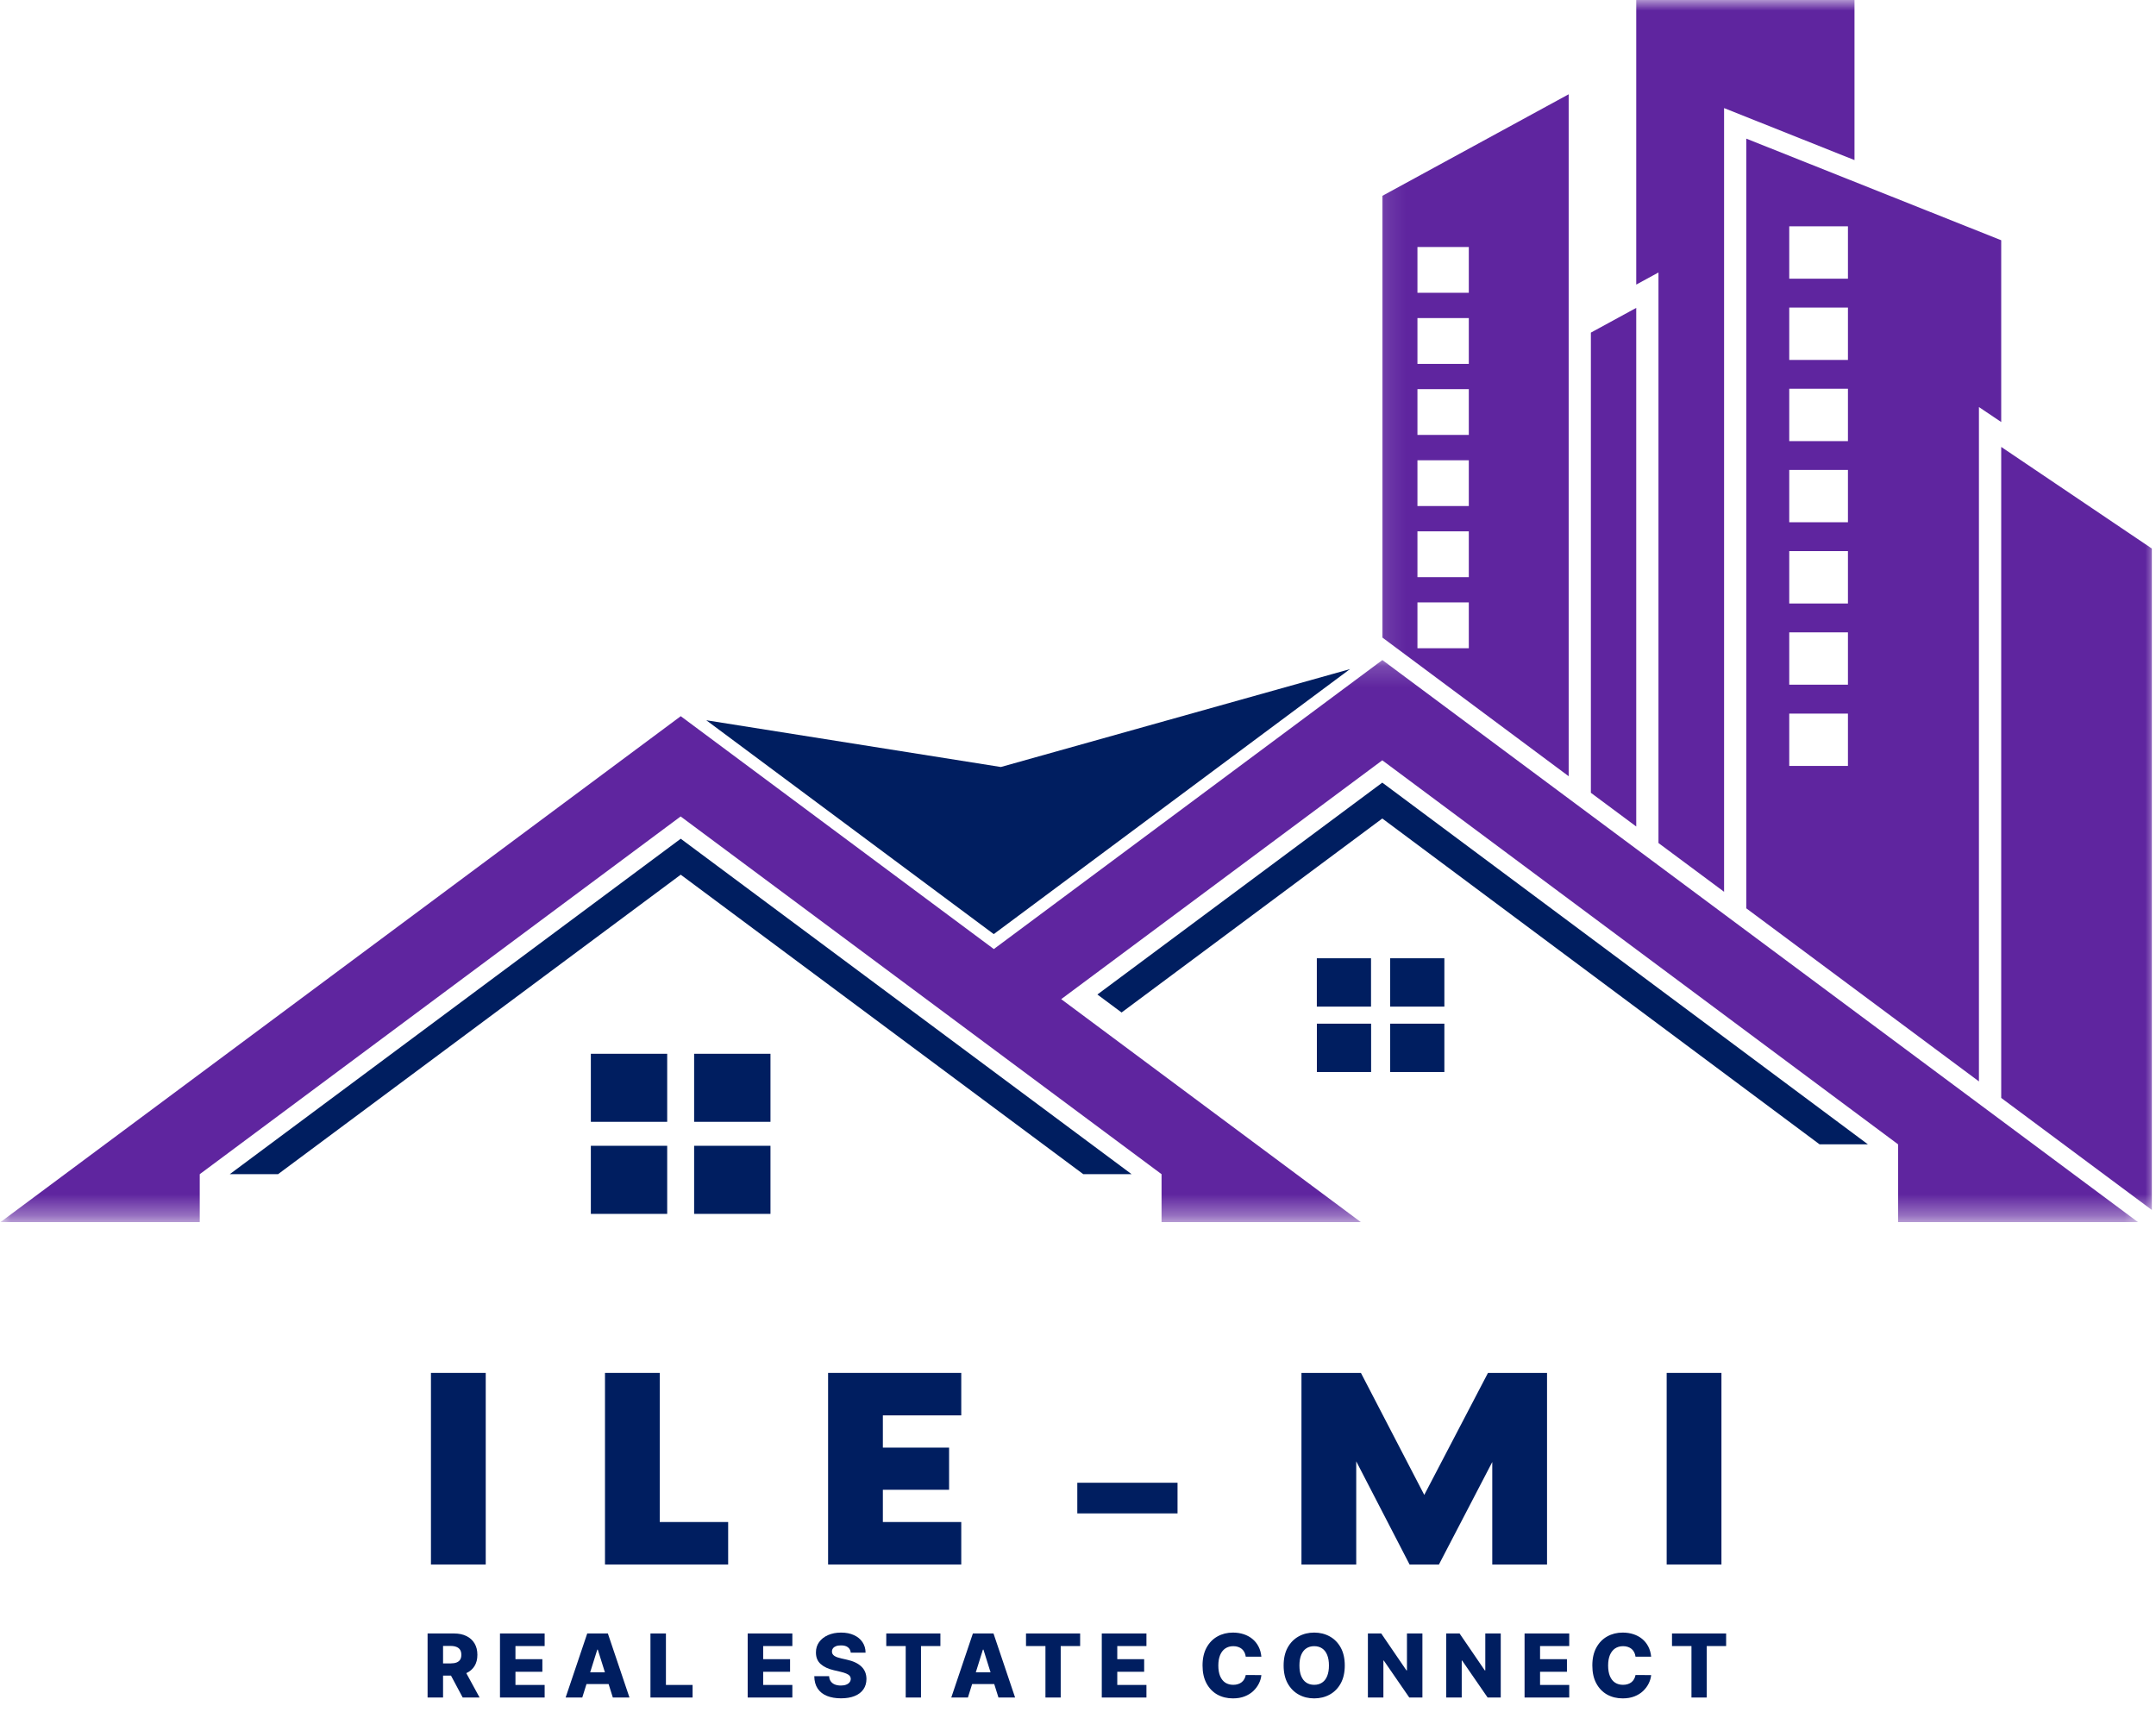 <svg width="102" height="81" viewBox="0 0 102 81" fill="none" xmlns="http://www.w3.org/2000/svg">
<path d="M20.388 74.01H22.98V64.947H20.388V74.01Z" fill="#001E60"/>
<path d="M31.213 72.001V64.947H28.622V74.01H34.449V72.001H31.213Z" fill="#001E60"/>
<path d="M45.477 66.956V64.947H39.177V74.01H45.477V72.001H41.768V70.475H44.901V68.481H41.768V66.956H45.477Z" fill="#001E60"/>
<path d="M50.967 71.593H55.709V70.143H50.967V71.593Z" fill="#001E60"/>
<path d="M70.396 64.947L67.382 70.718L64.385 64.947H61.572V74.01H64.163V69.13L66.687 74.01H68.076L70.599 69.162V74.01H73.19V64.947H70.396Z" fill="#001E60"/>
<path d="M78.85 74.01H81.441V64.947H78.85V74.01Z" fill="#001E60"/>
<mask id="mask0_407_1747" style="mask-type:luminance" maskUnits="userSpaceOnUse" x="65" y="0" width="37" height="58">
<path d="M65.103 0H102V57.435H65.103V0Z" fill="white"/>
</mask>
<g mask="url(#mask0_407_1747)">
<path fill-rule="evenodd" clip-rule="evenodd" d="M84.649 14.549H87.426V17.026H84.649V14.549ZM84.649 18.391H87.426V20.868H84.649V18.391ZM84.649 22.23H87.426V24.707H84.649V22.23ZM84.649 26.072H87.426V28.549H84.649V26.072ZM84.649 29.914H87.426V32.391H84.649V29.914ZM84.649 33.757H87.426V36.234H84.649V33.757ZM84.649 10.706H87.426V13.183H84.649V10.706ZM94.677 11.365L82.616 6.558V42.969L93.623 51.157V19.256L94.677 19.965V11.365ZM87.734 0C84.291 0 80.85 0 77.41 0V13.463L78.462 12.89V39.88L81.566 42.187V5.113L87.736 7.573V0H87.734ZM75.264 15.735L77.41 14.565V39.099L75.264 37.504V15.735ZM67.059 15.047H69.489V17.214H67.059V15.047ZM67.059 18.408H69.489V20.575H67.059V18.408ZM67.059 21.773H69.489V23.94H67.059V21.773ZM67.059 25.136H69.489V27.303H67.059V25.136ZM67.059 28.497H69.489V30.664H67.059V28.497ZM67.059 11.684H69.489V13.851H67.059V11.684ZM65.396 9.266L74.214 4.46V36.72L65.4 30.16V9.266H65.396ZM101.803 25.949L94.677 21.142V51.939L101.803 57.238V25.949Z" fill="#5F259F"/>
</g>
<path fill-rule="evenodd" clip-rule="evenodd" d="M33.414 34.072L47.35 36.284L63.867 31.653L47.014 44.189L33.414 34.072Z" fill="#001E60"/>
<mask id="mask1_407_1747" style="mask-type:luminance" maskUnits="userSpaceOnUse" x="0" y="31" width="102" height="27">
<path d="M0 31.173H101.513V57.657H0V31.173Z" fill="white"/>
</mask>
<g mask="url(#mask1_407_1747)">
<path fill-rule="evenodd" clip-rule="evenodd" d="M32.206 33.88L47.018 44.896L65.4 31.224L101.149 57.814C97.365 57.814 93.584 57.814 89.798 57.814V54.134L65.396 35.967L50.205 47.266L64.382 57.814C61.238 57.814 58.097 57.814 54.953 57.814V55.546L32.201 38.623L9.45 55.546V57.814C6.306 57.814 3.165 57.814 0.021 57.814L32.206 33.88Z" fill="#5F259F"/>
</g>
<path fill-rule="evenodd" clip-rule="evenodd" d="M32.205 39.677L53.537 55.546H51.251L32.205 41.378L13.154 55.546H10.87L32.205 39.677Z" fill="#001E60"/>
<path fill-rule="evenodd" clip-rule="evenodd" d="M31.57 57.424H27.953V54.203H31.565V57.424H31.57ZM36.451 54.203V57.424H32.839V54.203H36.451ZM32.839 49.85H36.451V53.069H32.839V49.85ZM27.953 49.85H31.565V53.069H27.953V49.85Z" fill="#001E60"/>
<path fill-rule="evenodd" clip-rule="evenodd" d="M65.396 37.023L88.37 54.134H86.083L65.396 38.72L53.062 47.897L51.918 47.046L65.396 37.023Z" fill="#001E60"/>
<path fill-rule="evenodd" clip-rule="evenodd" d="M64.867 50.713H62.301V48.426H64.867V50.713ZM68.333 48.426V50.713H65.768V48.426H68.333ZM65.768 45.332H68.333V47.619H65.768V45.332ZM62.299 45.332H64.863V47.619H62.299V45.332Z" fill="#001E60"/>
<path d="M20.229 80.303V77.273H21.48C21.707 77.273 21.903 77.314 22.068 77.396C22.233 77.477 22.361 77.593 22.451 77.745C22.541 77.896 22.585 78.075 22.585 78.282C22.585 78.492 22.54 78.671 22.448 78.817C22.356 78.963 22.226 79.075 22.057 79.152C21.889 79.228 21.689 79.266 21.458 79.266H20.666V78.689H21.322C21.432 78.689 21.525 78.674 21.599 78.646C21.674 78.616 21.73 78.572 21.769 78.513C21.807 78.453 21.826 78.376 21.826 78.282C21.826 78.188 21.807 78.111 21.769 78.05C21.73 77.987 21.674 77.941 21.599 77.911C21.524 77.879 21.431 77.863 21.322 77.863H20.961V80.303H20.229ZM21.934 78.918L22.689 80.303H21.89L21.15 78.918H21.934Z" fill="#001E60"/>
<path d="M23.654 80.303V77.273H25.767V77.868H24.386V78.489H25.659V79.085H24.386V79.708H25.767V80.303H23.654Z" fill="#001E60"/>
<path d="M27.547 80.303H26.76L27.782 77.273H28.758L29.78 80.303H28.993L28.281 78.036H28.258L27.547 80.303ZM27.442 79.111H29.087V79.667H27.442V79.111Z" fill="#001E60"/>
<path d="M30.773 80.303V77.273H31.505V79.708H32.766V80.303H30.773Z" fill="#001E60"/>
<path d="M35.373 80.303V77.273H37.486V77.868H36.106V78.489H37.378V79.085H36.106V79.708H37.486V80.303H35.373Z" fill="#001E60"/>
<path d="M40.249 78.181C40.239 78.073 40.195 77.989 40.117 77.928C40.041 77.867 39.931 77.837 39.788 77.837C39.693 77.837 39.614 77.849 39.551 77.874C39.488 77.898 39.44 77.932 39.409 77.976C39.377 78.018 39.361 78.067 39.36 78.122C39.358 78.168 39.367 78.207 39.387 78.242C39.407 78.276 39.437 78.307 39.475 78.334C39.515 78.359 39.562 78.382 39.617 78.402C39.673 78.421 39.735 78.439 39.804 78.454L40.064 78.513C40.214 78.545 40.346 78.589 40.461 78.643C40.576 78.697 40.673 78.762 40.751 78.837C40.83 78.912 40.889 78.998 40.93 79.096C40.97 79.193 40.991 79.303 40.992 79.424C40.991 79.615 40.943 79.78 40.847 79.917C40.751 80.054 40.614 80.159 40.434 80.232C40.256 80.305 40.04 80.341 39.788 80.341C39.534 80.341 39.313 80.303 39.125 80.228C38.936 80.152 38.79 80.036 38.685 79.881C38.581 79.727 38.527 79.531 38.524 79.294H39.225C39.231 79.392 39.257 79.473 39.304 79.538C39.35 79.603 39.414 79.653 39.495 79.686C39.577 79.719 39.671 79.736 39.779 79.736C39.877 79.736 39.961 79.723 40.03 79.696C40.1 79.67 40.154 79.633 40.191 79.585C40.229 79.538 40.248 79.484 40.249 79.423C40.248 79.365 40.23 79.317 40.196 79.276C40.161 79.235 40.108 79.199 40.036 79.17C39.965 79.139 39.874 79.111 39.764 79.085L39.447 79.011C39.185 78.951 38.978 78.854 38.827 78.72C38.676 78.585 38.601 78.402 38.602 78.172C38.601 77.985 38.652 77.821 38.753 77.68C38.855 77.539 38.995 77.429 39.175 77.35C39.355 77.271 39.559 77.231 39.789 77.231C40.024 77.231 40.227 77.271 40.4 77.351C40.574 77.43 40.708 77.541 40.804 77.684C40.9 77.827 40.949 77.993 40.95 78.181H40.249Z" fill="#001E60"/>
<path d="M41.929 77.868V77.273H44.49V77.868H43.572V80.303H42.849V77.868H41.929Z" fill="#001E60"/>
<path d="M45.792 80.303H45.005L46.027 77.273H47.002L48.024 80.303H47.237L46.526 78.036H46.502L45.792 80.303ZM45.687 79.111H47.332V79.667H45.687V79.111Z" fill="#001E60"/>
<path d="M48.54 77.868V77.273H51.101V77.868H50.182V80.303H49.46V77.868H48.54Z" fill="#001E60"/>
<path d="M52.125 80.303V77.273H54.238V77.868H52.858V78.489H54.13V79.085H52.858V79.708H54.238V80.303H52.125Z" fill="#001E60"/>
<path d="M59.675 78.371H58.936C58.926 78.295 58.906 78.226 58.875 78.165C58.844 78.104 58.804 78.052 58.754 78.008C58.703 77.965 58.644 77.932 58.575 77.909C58.507 77.885 58.431 77.874 58.348 77.874C58.201 77.874 58.075 77.91 57.968 77.982C57.862 78.054 57.781 78.158 57.724 78.294C57.668 78.43 57.639 78.595 57.639 78.788C57.639 78.989 57.668 79.158 57.725 79.294C57.783 79.429 57.865 79.531 57.969 79.6C58.075 79.668 58.2 79.702 58.344 79.702C58.425 79.702 58.498 79.692 58.564 79.671C58.631 79.65 58.69 79.62 58.74 79.581C58.792 79.54 58.834 79.492 58.866 79.434C58.9 79.376 58.923 79.311 58.936 79.238L59.675 79.242C59.663 79.376 59.624 79.508 59.559 79.639C59.494 79.769 59.406 79.888 59.294 79.995C59.181 80.102 59.044 80.187 58.882 80.25C58.722 80.313 58.537 80.344 58.329 80.344C58.055 80.344 57.809 80.284 57.592 80.164C57.376 80.043 57.206 79.866 57.08 79.634C56.955 79.402 56.892 79.12 56.892 78.788C56.892 78.454 56.956 78.172 57.083 77.94C57.211 77.708 57.383 77.532 57.6 77.412C57.817 77.292 58.06 77.231 58.329 77.231C58.513 77.231 58.682 77.257 58.838 77.308C58.994 77.359 59.131 77.433 59.249 77.53C59.368 77.627 59.464 77.746 59.538 77.887C59.612 78.028 59.658 78.189 59.675 78.371Z" fill="#001E60"/>
<path d="M63.621 78.788C63.621 79.121 63.557 79.404 63.429 79.636C63.3 79.868 63.127 80.044 62.908 80.164C62.69 80.284 62.445 80.344 62.174 80.344C61.902 80.344 61.657 80.284 61.439 80.162C61.221 80.041 61.048 79.865 60.919 79.634C60.792 79.402 60.728 79.12 60.728 78.788C60.728 78.454 60.792 78.172 60.919 77.94C61.048 77.708 61.221 77.532 61.439 77.412C61.657 77.292 61.902 77.231 62.174 77.231C62.445 77.231 62.69 77.292 62.908 77.412C63.127 77.532 63.3 77.708 63.429 77.94C63.557 78.172 63.621 78.454 63.621 78.788ZM62.872 78.788C62.872 78.591 62.844 78.424 62.788 78.288C62.733 78.152 62.653 78.049 62.548 77.979C62.445 77.909 62.32 77.874 62.174 77.874C62.029 77.874 61.904 77.909 61.8 77.979C61.695 78.049 61.615 78.152 61.559 78.288C61.503 78.424 61.476 78.591 61.476 78.788C61.476 78.985 61.503 79.152 61.559 79.288C61.615 79.424 61.695 79.527 61.8 79.597C61.904 79.667 62.029 79.702 62.174 79.702C62.32 79.702 62.445 79.667 62.548 79.597C62.653 79.527 62.733 79.424 62.788 79.288C62.844 79.152 62.872 78.985 62.872 78.788Z" fill="#001E60"/>
<path d="M67.294 77.273V80.303H66.673L65.467 78.554H65.448V80.303H64.715V77.273H65.346L66.538 79.019H66.563V77.273H67.294Z" fill="#001E60"/>
<path d="M71 77.273V80.303H70.379L69.173 78.554H69.154V80.303H68.421V77.273H69.052L70.244 79.019H70.269V77.273H71Z" fill="#001E60"/>
<path d="M72.127 80.303V77.273H74.24V77.868H72.86V78.489H74.132V79.085H72.86V79.708H74.24V80.303H72.127Z" fill="#001E60"/>
<path d="M78.116 78.371H77.376C77.366 78.295 77.346 78.226 77.315 78.165C77.285 78.104 77.244 78.052 77.194 78.008C77.144 77.965 77.084 77.932 77.015 77.909C76.947 77.885 76.871 77.874 76.789 77.874C76.642 77.874 76.515 77.91 76.408 77.982C76.303 78.054 76.222 78.158 76.164 78.294C76.108 78.43 76.08 78.595 76.08 78.788C76.08 78.989 76.109 79.158 76.166 79.294C76.224 79.429 76.305 79.531 76.41 79.6C76.515 79.668 76.64 79.702 76.784 79.702C76.865 79.702 76.939 79.692 77.005 79.671C77.072 79.65 77.13 79.62 77.181 79.581C77.232 79.54 77.274 79.492 77.306 79.434C77.34 79.376 77.363 79.311 77.376 79.238L78.116 79.242C78.103 79.376 78.064 79.508 77.999 79.639C77.935 79.769 77.847 79.888 77.734 79.995C77.622 80.102 77.484 80.187 77.323 80.25C77.162 80.313 76.978 80.344 76.769 80.344C76.495 80.344 76.25 80.284 76.033 80.164C75.817 80.043 75.646 79.866 75.521 79.634C75.395 79.402 75.333 79.12 75.333 78.788C75.333 78.454 75.396 78.172 75.524 77.94C75.651 77.708 75.823 77.532 76.04 77.412C76.257 77.292 76.5 77.231 76.769 77.231C76.953 77.231 77.123 77.257 77.278 77.308C77.434 77.359 77.571 77.433 77.69 77.53C77.808 77.627 77.904 77.746 77.978 77.887C78.052 78.028 78.098 78.189 78.116 78.371Z" fill="#001E60"/>
<path d="M79.102 77.868V77.273H81.663V77.868H80.745V80.303H80.023V77.868H79.102Z" fill="#001E60"/>
</svg>
